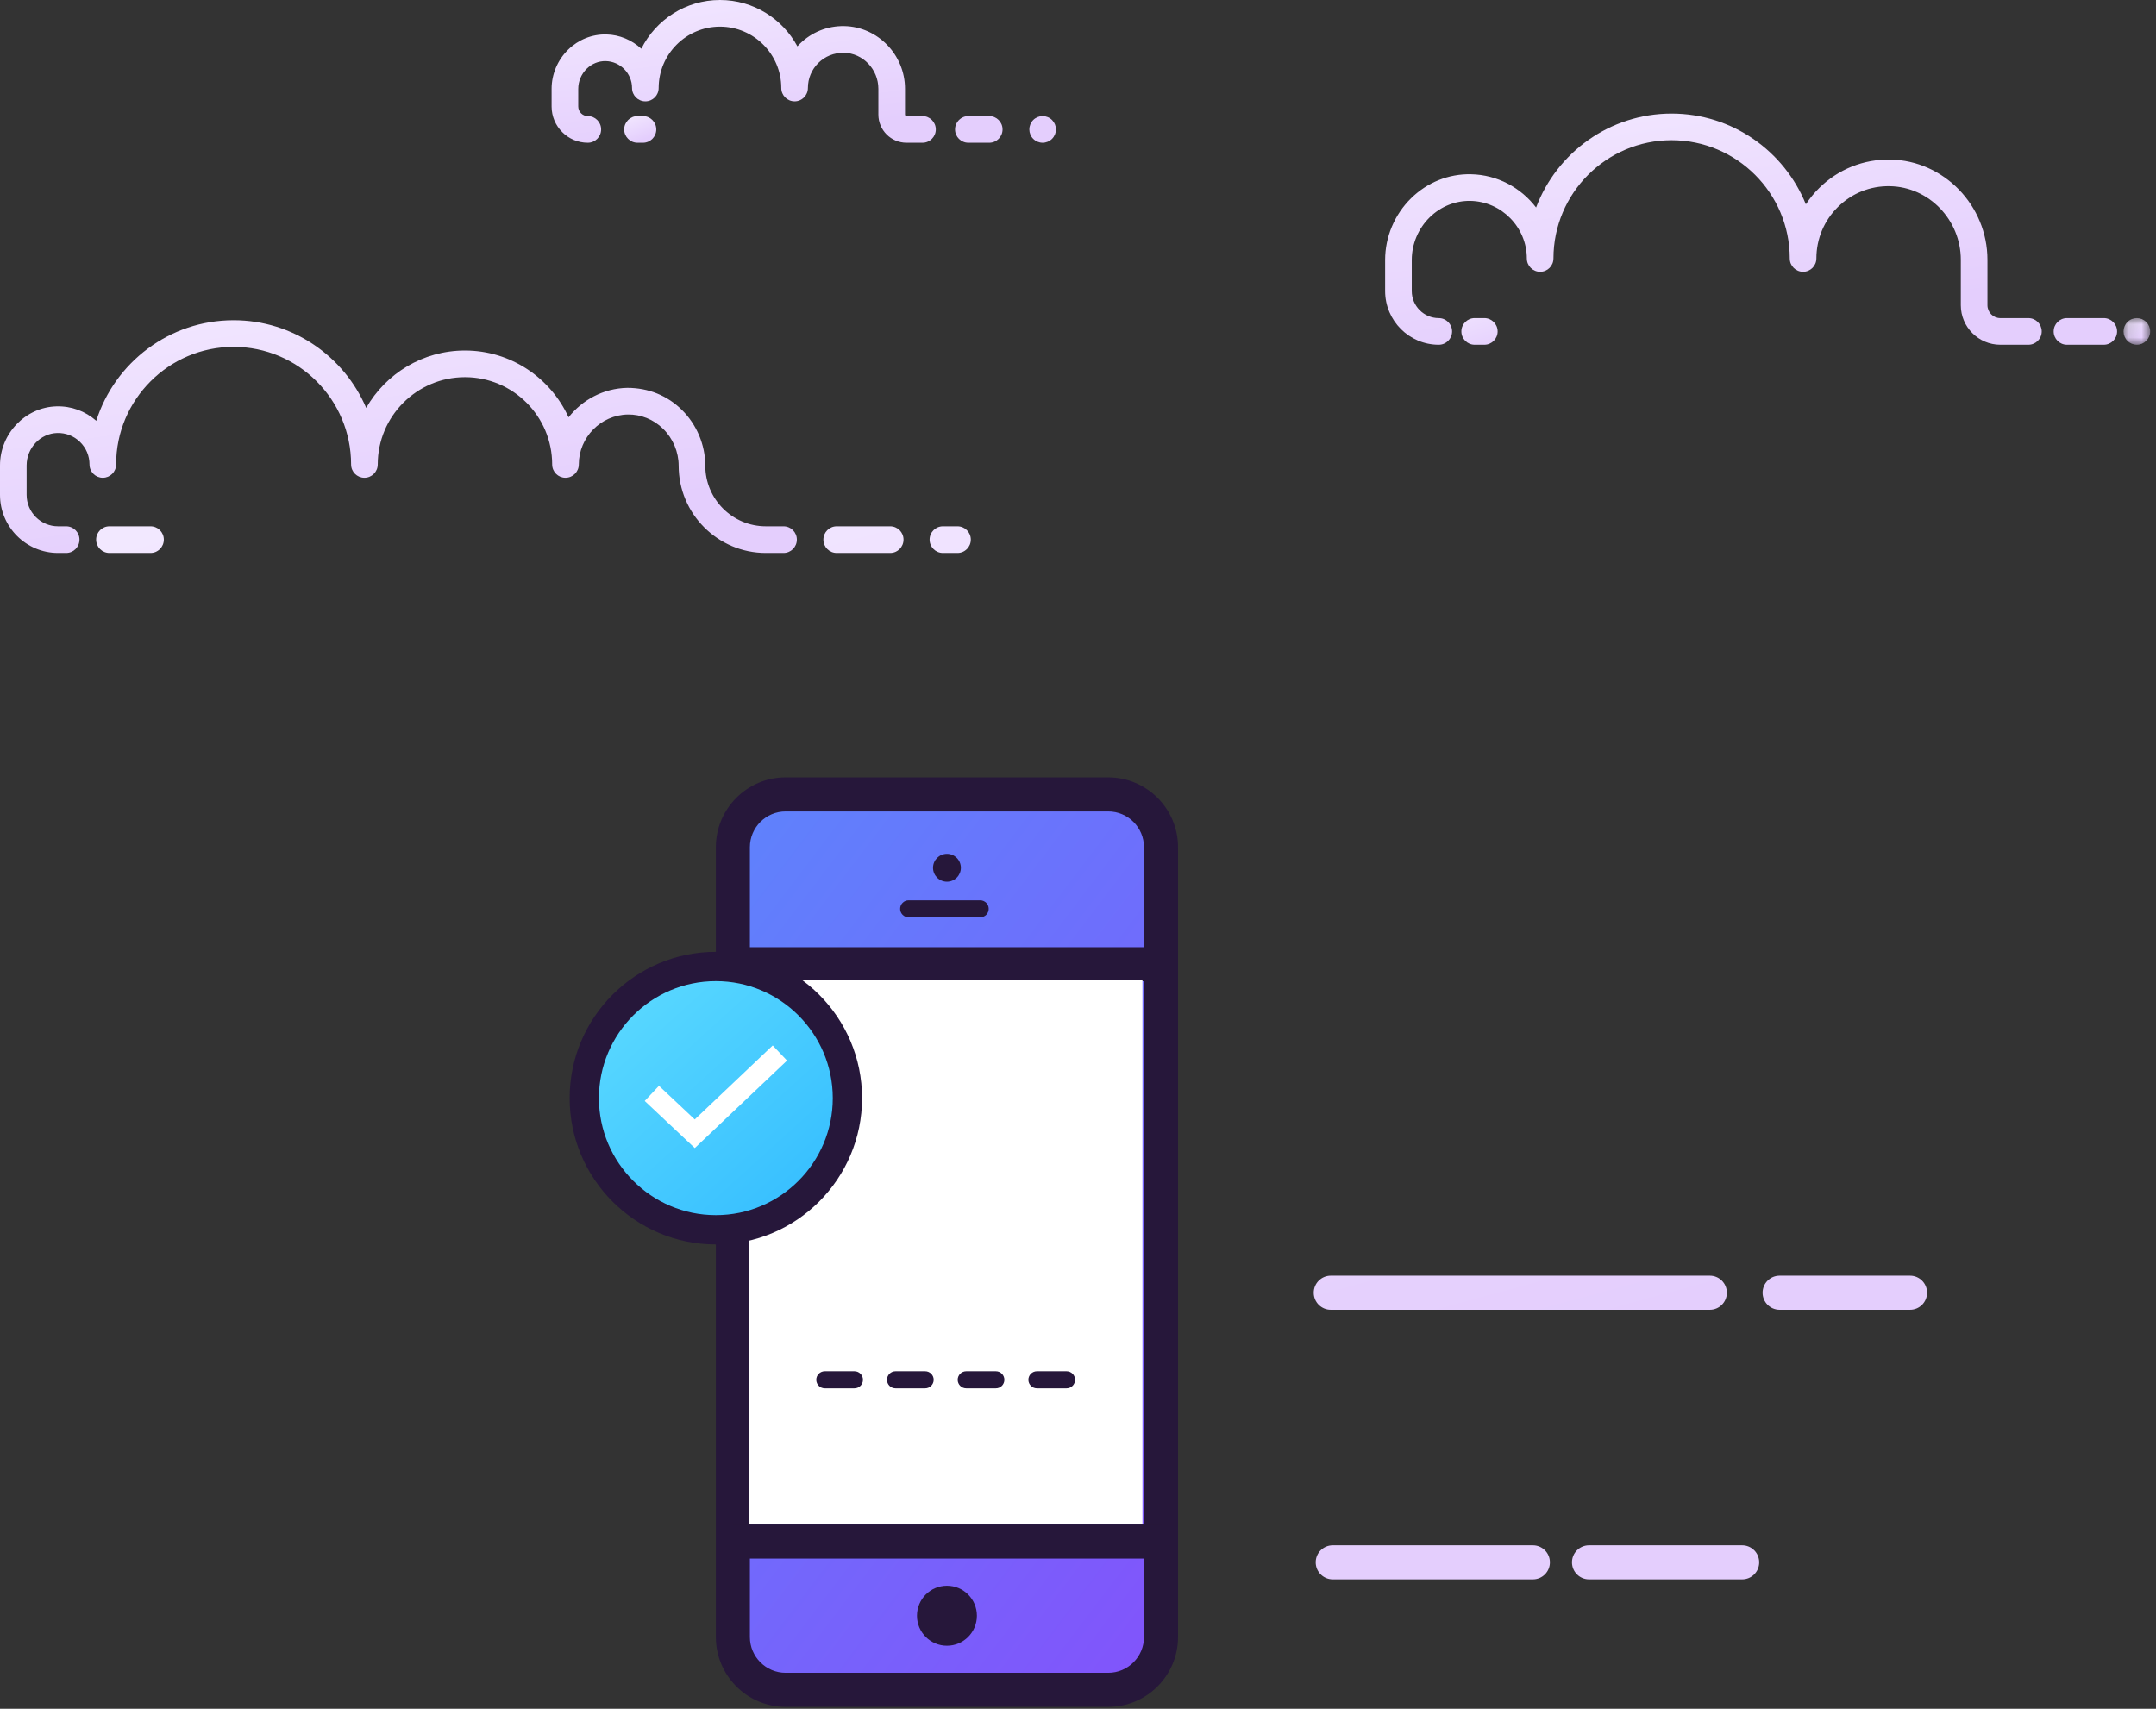 <svg xmlns="http://www.w3.org/2000/svg" xmlns:xlink="http://www.w3.org/1999/xlink" width="164" height="130" viewBox="0 0 164 130">
  <rect x="0" y="0" width="164" height="130" fill="#333333" stroke="none"/>
  <defs>
    <linearGradient id="page-2-a" x1="0%" y1="-87.496%" y2="131.091%">
      <stop offset="0%" stop-color="#F3E9FF"/>
      <stop offset="100%" stop-color="#E4CEFD"/>
    </linearGradient>
    <linearGradient id="page-2-b" x1="19.985%" x2="66.305%" y1="-13.333%" y2="84.476%">
      <stop offset="0%" stop-color="#F3E9FF"/>
      <stop offset="100%" stop-color="#E4CEFD"/>
    </linearGradient>
    <polygon id="page-2-c" points="2.153 2.056 2.153 .028 .128 .028 .128 2.056 2.153 2.056"/>
    <linearGradient id="page-2-e" x1="-50.577%" x2="118.168%" y1="-106.069%" y2="162.663%">
      <stop offset="0%" stop-color="#3FACFE"/>
      <stop offset="100%" stop-color="#933DFA"/>
    </linearGradient>
    <linearGradient id="page-2-f" x1="-7.925%" y1="-19.176%" y2="100%">
      <stop offset="0%" stop-color="#62DFFF"/>
      <stop offset="100%" stop-color="#33BCFF"/>
    </linearGradient>
  </defs>
  <g fill="none" fill-rule="evenodd">
    <path fill="url(#page-2-a)" d="M112.175,24.2 L112.907,24.2 C113.466,24.2 113.92,24.654 113.92,25.214 C113.92,25.774 113.466,26.228 112.907,26.228 L112.175,26.228 C111.616,26.228 111.162,25.774 111.162,25.214 C111.162,24.654 111.616,24.2 112.175,24.2 Z"/>
    <path fill="url(#page-2-b)" d="M111.889 13.256C113.902 13.295 115.696 14.284 116.845 15.787 118.416 11.616 122.444 8.64 127.154 8.64 131.772 8.64 135.733 11.501 137.366 15.544 137.659 15.099 137.999 14.68 138.388 14.297 139.837 12.871 141.757 12.106 143.788 12.138 147.863 12.207 151.179 15.63 151.179 19.77L151.179 23.221C151.179 23.761 151.618 24.201 152.158 24.201L154.294 24.201C154.854 24.201 155.307 24.654 155.307 25.214 155.307 25.774 154.854 26.228 154.294 26.228L152.158 26.228C150.501 26.228 149.153 24.879 149.153 23.221L149.153 19.77C149.153 16.73 146.731 14.215 143.754 14.166 142.264 14.139 140.867 14.701 139.809 15.743 138.75 16.785 138.167 18.177 138.167 19.663 138.167 20.223 137.713 20.677 137.154 20.677 136.595 20.677 136.141 20.223 136.141 19.663 136.141 14.703 132.11 10.667 127.154 10.667 122.198 10.667 118.166 14.703 118.166 19.663 118.166 20.223 117.713 20.677 117.153 20.677 116.594 20.677 116.141 20.223 116.141 19.663 116.141 17.293 114.216 15.329 111.85 15.283 110.697 15.266 109.595 15.706 108.75 16.536 107.884 17.386 107.388 18.565 107.388 19.77L107.388 22.144C107.388 23.278 108.309 24.201 109.442 24.201 110.001 24.201 110.455 24.654 110.455 25.214 110.455 25.774 110.001 26.228 109.442 26.228 107.192 26.228 105.362 24.396 105.362 22.144L105.362 19.77C105.362 18.024 106.08 16.318 107.332 15.088 108.568 13.874 110.187 13.221 111.889 13.256zM157.228 24.2L160.027 24.2C160.587 24.2 161.04 24.654 161.04 25.214 161.04 25.774 160.587 26.228 160.027 26.228L157.228 26.228C156.669 26.228 156.216 25.774 156.216 25.214 156.216 24.654 156.669 24.2 157.228 24.2"/>
    <g transform="translate(161.403 24.172)">
      <mask id="page-2-d" fill="#fff">
        <use xlink:href="#page-2-c"/>
      </mask>
      <path fill="url(#page-2-b)" d="M1.141,0.028 C1.408,0.028 1.667,0.136 1.856,0.324 C2.044,0.513 2.153,0.775 2.153,1.042 C2.153,1.31 2.044,1.569 1.856,1.76 C1.667,1.948 1.408,2.056 1.141,2.056 C0.873,2.056 0.612,1.948 0.424,1.76 C0.235,1.569 0.128,1.308 0.128,1.042 C0.128,0.775 0.235,0.515 0.424,0.324 C0.612,0.136 0.873,0.028 1.141,0.028" mask="url(#page-2-d)"/>
    </g>
    <path fill="url(#page-2-b)" d="M48.493,8.832 L48.908,8.832 C49.468,8.832 49.921,9.286 49.921,9.846 C49.921,10.406 49.468,10.86 48.908,10.86 L48.493,10.86 C47.933,10.86 47.48,10.406 47.48,9.846 C47.48,9.286 47.933,8.832 48.493,8.832"/>
    <path fill="url(#page-2-b)" d="M46.11 2.62C47.139 2.64 48.074 3.053 48.783 3.708 49.881 1.512 52.15 0 54.766 0 57.309 0 59.525 1.428 60.656 3.525 60.714 3.461 60.774 3.398 60.836 3.337 61.743 2.444 62.937 1.964 64.215 1.986 66.766 2.029 68.841 4.168 68.841 6.756L68.841 8.715C68.841 8.779 68.894 8.832 68.958 8.832L70.172 8.832C70.731 8.832 71.184 9.286 71.184 9.846 71.184 10.406 70.731 10.86 70.172 10.86L68.958 10.86C67.777 10.86 66.815 9.897 66.815 8.715L66.815 6.756C66.815 5.268 65.634 4.037 64.182 4.013 63.427 4.013 62.762 4.285 62.256 4.783 61.74 5.291 61.455 5.97 61.455 6.695 61.455 7.255 61.002 7.709 60.443 7.709 59.883 7.709 59.43 7.255 59.43 6.695 59.43 4.121 57.338 2.028 54.766 2.028 52.195 2.028 50.103 4.121 50.103 6.695 50.103 7.255 49.65 7.709 49.09 7.709 48.531 7.709 48.077 7.255 48.077 6.695 48.077 5.587 47.177 4.669 46.072 4.647 45.537 4.637 45.022 4.845 44.627 5.233 44.219 5.634 43.985 6.189 43.985 6.756L43.985 8.103C43.985 8.505 44.312 8.832 44.713 8.832 45.273 8.832 45.726 9.286 45.726 9.846 45.726 10.406 45.273 10.86 44.713 10.86 43.195 10.86 41.959 9.623 41.959 8.103L41.959 6.756C41.959 5.648 42.415 4.565 43.209 3.786 43.995 3.013 45.03 2.6 46.11 2.62zM73.66 8.832L75.248 8.832C75.808 8.832 76.261 9.286 76.261 9.846 76.261 10.406 75.808 10.86 75.248 10.86L73.66 10.86C73.1 10.86 72.647 10.406 72.647 9.846 72.647 9.286 73.1 8.832 73.66 8.832M79.309 8.832C79.576 8.832 79.838 8.94 80.026 9.128 80.214 9.317 80.324 9.578 80.324 9.846 80.324 10.114 80.214 10.375 80.026 10.562 79.838 10.752 79.576 10.86 79.309 10.86 79.044 10.86 78.783 10.752 78.594 10.562 78.406 10.373 78.298 10.114 78.298 9.846 78.298 9.578 78.406 9.319 78.594 9.128 78.783 8.94 79.044 8.832 79.309 8.832"/>
    <path fill="url(#page-2-b)" d="M7.323,7.697 C8.732,3.265 12.882,0.046 17.77,0.046 C22.29,0.046 26.179,2.798 27.854,6.716 C29.349,4.111 32.156,2.351 35.368,2.351 C38.866,2.351 41.884,4.439 43.249,7.434 C44.297,6.1 45.907,5.226 47.712,5.191 C49.331,5.19 50.76,5.78 51.858,6.858 C52.996,7.975 53.649,9.526 53.649,11.114 C53.649,13.657 55.715,15.725 58.256,15.725 L59.602,15.725 C60.161,15.725 60.615,16.179 60.615,16.739 C60.615,17.299 60.161,17.753 59.602,17.753 L58.256,17.753 C54.599,17.753 51.623,14.774 51.623,11.114 C51.623,10.067 51.192,9.044 50.439,8.305 C49.706,7.585 48.747,7.202 47.751,7.218 C45.698,7.258 44.028,8.962 44.028,11.019 C44.028,11.579 43.574,12.032 43.015,12.032 C42.455,12.032 42.002,11.579 42.002,11.019 C42.002,7.357 39.026,4.378 35.368,4.378 C31.71,4.378 28.733,7.357 28.733,11.019 C28.733,11.579 28.28,12.032 27.72,12.032 C27.161,12.032 26.707,11.579 26.707,11.019 C26.707,6.086 22.698,2.073 17.77,2.073 C12.842,2.073 8.833,6.086 8.833,11.019 C8.833,11.579 8.38,12.032 7.821,12.032 C7.261,12.032 6.808,11.579 6.808,11.019 C6.808,10.367 6.551,9.758 6.084,9.303 C5.617,8.849 5.003,8.608 4.349,8.626 C3.068,8.662 2.026,9.767 2.026,11.09 L2.026,13.332 C2.026,14.652 3.098,15.725 4.417,15.725 L5.032,15.725 C5.591,15.725 6.045,16.179 6.045,16.739 C6.045,17.299 5.591,17.753 5.032,17.753 L4.417,17.753 C1.981,17.753 -1.43853035e-05,15.77 -1.43853035e-05,13.332 L-1.43853035e-05,11.09 C-1.43853035e-05,8.679 1.926,6.665 4.293,6.6 C5.423,6.567 6.485,6.959 7.323,7.697 Z" transform="translate(0 24.316)"/>
    <path fill="url(#page-2-b)" d="M71.724 40.041L72.834 40.041C73.394 40.041 73.847 40.495 73.847 41.055 73.847 41.615 73.394 42.069 72.834 42.069L71.724 42.069C71.165 42.069 70.712 41.615 70.712 41.055 70.712 40.495 71.165 40.041 71.724 40.041M63.645 40.041L67.716 40.041C68.275 40.041 68.728 40.495 68.728 41.055 68.728 41.615 68.275 42.069 67.716 42.069L63.645 42.069C63.086 42.069 62.632 41.615 62.632 41.055 62.632 40.495 63.086 40.041 63.645 40.041M8.325 40.041L11.45 40.041C12.009 40.041 12.463 40.495 12.463 41.055 12.463 41.615 12.009 42.069 11.45 42.069L8.325 42.069C7.766 42.069 7.313 41.615 7.313 41.055 7.313 40.495 7.766 40.041 8.325 40.041M130.063 99.646C130.778 99.646 131.357 99.066 131.357 98.35 131.357 97.634 130.778 97.054 130.063 97.054L101.225 97.054C100.51 97.054 99.931 97.634 99.931 98.35 99.931 99.066 100.51 99.646 101.225 99.646L130.063 99.646zM135.369 99.646L145.292 99.646C146.007 99.646 146.586 99.066 146.586 98.35 146.586 97.634 146.007 97.054 145.292 97.054L135.369 97.054C134.654 97.054 134.075 97.634 134.075 98.35 134.075 99.066 134.654 99.646 135.369 99.646M116.602 120.157C117.317 120.157 117.896 119.577 117.896 118.861 117.896 118.145 117.317 117.565 116.602 117.565L101.375 117.565C100.66 117.565 100.081 118.145 100.081 118.861 100.081 119.577 100.66 120.157 101.375 120.157L116.602 120.157zM120.871 120.157L132.522 120.157C133.237 120.157 133.816 119.577 133.816 118.861 133.816 118.145 133.237 117.565 132.522 117.565L120.871 117.565C120.156 117.565 119.576 118.145 119.576 118.861 119.576 119.577 120.156 120.157 120.871 120.157"/>
    <path fill="url(#page-2-e)" d="M59.998,128.562 C57.544,128.562 55.555,126.572 55.555,124.116 L55.555,64.882 C55.555,62.427 57.544,60.436 59.998,60.436 L83.679,60.436 C86.133,60.436 88.122,62.427 88.122,64.882 L88.122,124.116 C88.122,126.572 86.133,128.562 83.679,128.562 L59.998,128.562 Z"/>
    <path fill="#26173A" d="M59.761,61.732 C58.262,61.732 57.042,62.952 57.042,64.453 L57.042,124.545 C57.042,126.045 58.262,127.266 59.761,127.266 L84.3,127.266 C85.8,127.266 87.019,126.045 87.019,124.545 L87.019,64.453 C87.019,62.952 85.8,61.732 84.3,61.732 L59.761,61.732 Z M84.3,129.858 L59.761,129.858 C56.834,129.858 54.453,127.475 54.453,124.545 L54.453,64.453 C54.453,61.523 56.834,59.14 59.761,59.14 L84.3,59.14 C87.228,59.14 89.609,61.523 89.609,64.453 L89.609,124.545 C89.609,127.475 87.228,129.858 84.3,129.858 L84.3,129.858 Z"/>
    <path fill="#26173A" d="M74.31 122.924C74.31 124.184 73.29 125.206 72.031 125.206 70.772 125.206 69.751 124.184 69.751 122.924 69.751 121.664 70.772 120.642 72.031 120.642 73.29 120.642 74.31 121.664 74.31 122.924M73.09 66.018C73.09 66.603 72.616 67.078 72.031 67.078 71.446 67.078 70.972 66.603 70.972 66.018 70.972 65.432 71.446 64.958 72.031 64.958 72.616 64.958 73.09 65.432 73.09 66.018M74.56 69.789L69.117 69.789C68.76 69.789 68.47 69.498 68.47 69.141 68.47 68.783 68.76 68.493 69.117 68.493L74.56 68.493C74.918 68.493 75.208 68.783 75.208 69.141 75.208 69.498 74.918 69.789 74.56 69.789"/>
    <polygon fill="#26173A" points="55.747 74.653 88.314 74.653 88.314 72.061 55.747 72.061"/>
    <polygon fill="#26173A" points="55.747 118.576 88.314 118.576 88.314 115.984 55.747 115.984"/>
    <polygon fill="#FFF" points="56.997 115.964 86.903 115.964 86.903 74.583 56.997 74.583"/>
    <path fill="#26173A" d="M64.996 105.623L62.739 105.623C62.381 105.623 62.091 105.333 62.091 104.975 62.091 104.618 62.381 104.327 62.739 104.327L64.996 104.327C65.353 104.327 65.643 104.618 65.643 104.975 65.643 105.333 65.353 105.623 64.996 105.623M70.374 105.623L68.117 105.623C67.759 105.623 67.47 105.333 67.47 104.975 67.47 104.618 67.759 104.327 68.117 104.327L70.374 104.327C70.732 104.327 71.022 104.618 71.022 104.975 71.022 105.333 70.732 105.623 70.374 105.623M75.753 105.623L73.495 105.623C73.138 105.623 72.848 105.333 72.848 104.975 72.848 104.618 73.138 104.327 73.495 104.327L75.753 104.327C76.11 104.327 76.4 104.618 76.4 104.975 76.4 105.333 76.11 105.623 75.753 105.623M81.131 105.623L78.874 105.623C78.516 105.623 78.226 105.333 78.226 104.975 78.226 104.618 78.516 104.327 78.874 104.327L81.131 104.327C81.488 104.327 81.778 104.618 81.778 104.975 81.778 105.333 81.488 105.623 81.131 105.623"/>
    <path fill="url(#page-2-f)" d="M54.453,92.504 C49.51,92.504 45.502,88.493 45.502,83.546 C45.502,78.598 49.51,74.587 54.453,74.587 C59.396,74.587 63.403,78.598 63.403,83.546 C63.403,88.493 59.396,92.504 54.453,92.504 Z"/>
    <path fill="#26173A" d="M54.453,74.644 C49.549,74.644 45.559,78.637 45.559,83.546 C45.559,88.454 49.549,92.447 54.453,92.447 C59.357,92.447 63.346,88.454 63.346,83.546 C63.346,78.637 59.357,74.644 54.453,74.644 M54.453,94.678 C48.32,94.678 43.331,89.684 43.331,83.546 C43.331,77.407 48.32,72.414 54.453,72.414 C60.585,72.414 65.574,77.407 65.574,83.546 C65.574,89.684 60.585,94.678 54.453,94.678"/>
    <polygon fill="#FFF" points="52.851 87.343 49.041 83.761 50.125 82.606 52.847 85.166 58.778 79.538 59.867 80.688"/>
  </g>
</svg>
